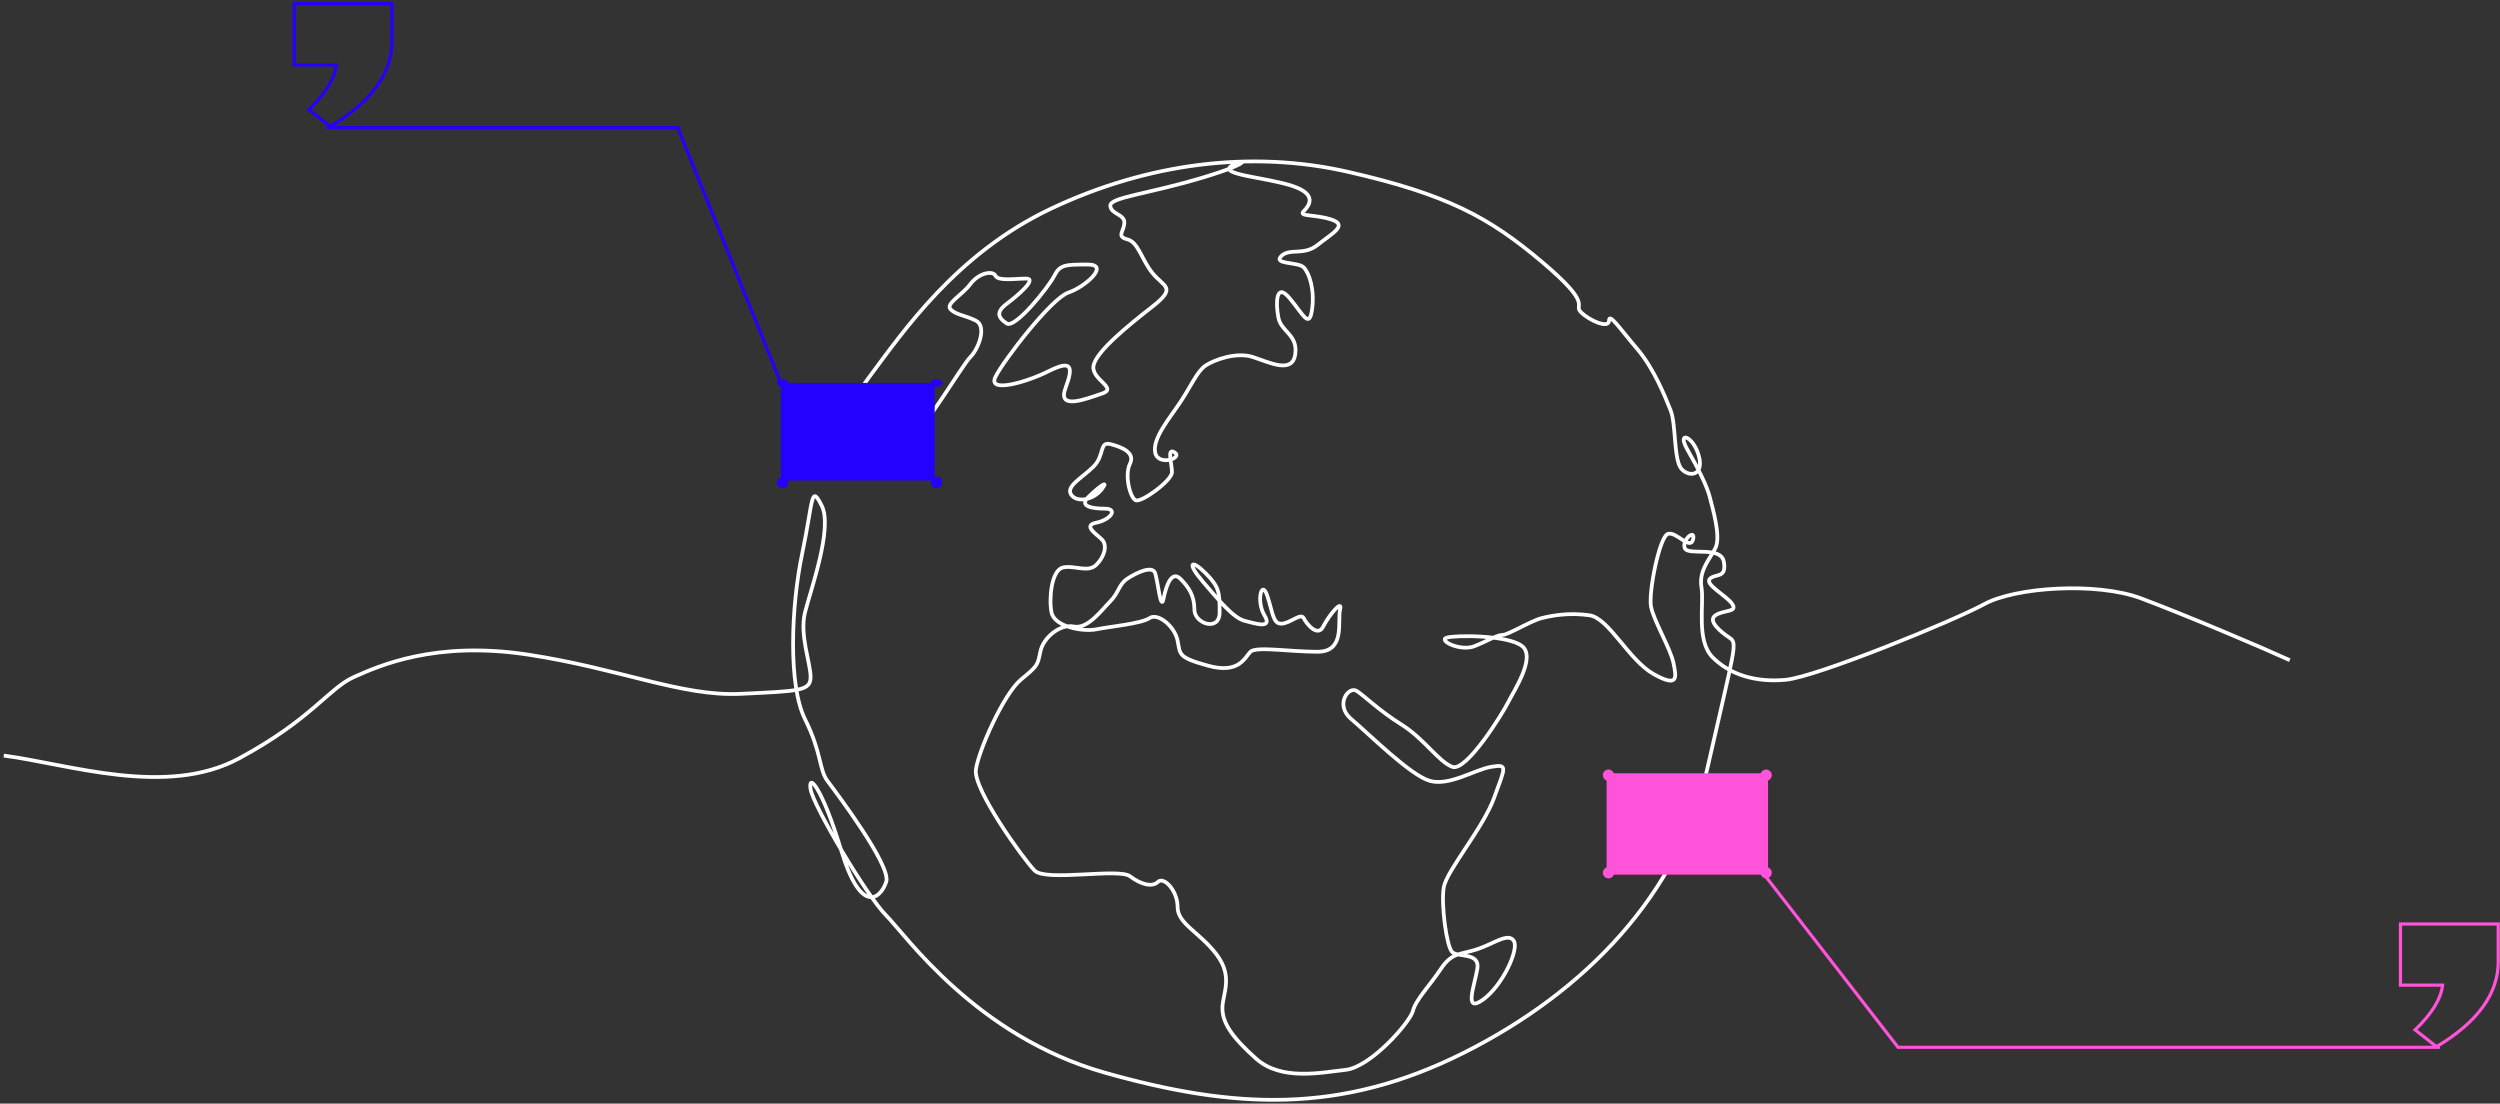 <svg width="666" height="294" viewBox="0 0 666 294" fill="none" xmlns="http://www.w3.org/2000/svg">
<rect x="0" y="0" width="666" height="294" fill="#333333" stroke="none"/>
<path d="M1 201.287C18.165 203.529 44.287 212.499 63.691 202.034C83.096 191.569 87.573 183.346 94.29 180.356C101.007 177.366 115.934 170.639 140.562 174.376C165.191 178.114 181.61 185.589 197.283 184.841C212.956 184.094 215.941 184.094 215.941 180.356C215.941 176.619 212.956 169.144 214.449 163.164C215.941 157.184 221.912 140.739 218.926 134.758C215.941 128.778 216.687 133.263 213.702 147.466C210.717 161.669 209.971 182.599 214.449 191.569C218.926 200.539 218.18 205.024 220.419 208.014C222.658 211.004 237.51 230.671 236.092 234.924C234.599 239.409 229.375 243.894 224.151 226.702C218.926 209.509 215.195 205.772 215.941 210.257C216.687 214.742 230.868 238.662 236.092 243.894C241.316 249.127 259.974 276.037 294.305 285.755C328.636 295.472 356.996 296.967 389.835 280.522C422.673 264.077 447.301 237.914 454.765 205.024C462.228 172.134 462.974 171.386 460.735 169.891C458.496 168.396 454.765 165.406 457.004 163.911C459.243 162.416 462.974 163.164 461.482 160.921C459.989 158.679 454.018 155.689 455.511 154.194C457.004 152.699 459.989 154.194 459.243 149.709C458.496 145.224 449.54 148.214 448.794 145.971C448.048 143.729 451.779 140.739 451.033 143.729C450.287 146.719 446.555 141.486 444.316 142.234C442.077 142.981 439.092 157.931 439.838 161.669C440.585 165.406 445.062 172.881 445.809 176.619C446.555 180.356 447.301 183.346 440.585 179.609C433.868 175.871 428.643 164.659 423.419 163.911C418.195 163.164 413.717 163.911 410.732 164.659C407.746 165.406 401.776 169.144 400.283 169.144C398.79 169.144 396.551 170.639 392.82 172.134C389.088 173.629 383.118 170.639 385.357 169.891C387.596 169.144 401.776 169.144 405.507 172.134C409.239 175.124 403.268 184.094 401.776 187.084C400.283 190.074 390.581 205.772 386.849 204.277C383.118 202.782 379.386 196.801 373.415 193.064C367.445 189.326 363.713 185.589 361.474 184.094C359.235 182.599 355.504 187.831 359.982 191.569C364.46 195.306 375.654 206.519 380.879 208.014C386.103 209.509 392.82 205.024 397.298 204.277C401.776 203.529 401.029 204.277 398.044 212.499C395.059 220.722 385.357 231.934 384.61 236.419C383.864 240.904 385.357 252.117 386.849 253.612C388.342 255.107 394.312 253.612 393.566 258.097C392.82 262.582 389.835 270.057 395.059 266.32C400.283 262.582 404.761 252.864 403.268 250.622C401.776 248.379 398.044 251.369 393.566 252.864C389.088 254.359 386.849 253.612 383.864 258.097C380.879 262.582 377.147 266.32 376.401 269.31C375.654 272.3 365.206 284.26 358.489 285.007C351.772 285.755 341.324 287.997 334.607 282.017C327.89 276.037 325.651 272.3 325.651 268.562C325.651 264.825 328.636 260.34 324.158 254.359C319.68 248.379 313.71 246.137 313.71 241.652C313.71 237.167 309.978 233.429 308.485 234.924C306.993 236.419 304.007 235.672 301.022 233.429C298.037 231.187 278.632 234.924 275.647 231.934C272.662 228.944 259.228 210.257 259.974 205.024C260.721 199.792 267.437 184.841 271.915 181.104C276.393 177.366 276.393 177.366 277.14 173.629C277.886 169.891 282.364 166.154 286.096 166.901C289.827 167.649 293.559 162.416 295.798 160.174C298.037 157.931 298.037 155.689 300.276 154.194C302.515 152.699 306.993 150.456 307.739 152.699C308.485 154.941 309.232 163.164 309.978 159.426C310.724 155.689 312.217 151.951 314.456 154.194C316.695 156.436 318.187 158.679 318.187 162.416C318.187 166.154 324.904 168.396 324.904 163.164C324.904 157.931 324.904 156.436 321.173 152.699C317.441 148.961 315.949 149.709 320.426 154.941C324.904 160.174 328.636 164.659 331.621 165.406C334.607 166.154 339.085 167.649 336.846 163.911C334.607 160.174 336.099 154.194 337.592 158.679C339.085 163.164 339.085 166.154 341.324 166.154C343.562 166.154 346.548 163.164 347.294 164.659C348.04 166.154 351.026 169.891 352.518 166.901C354.011 163.911 357.743 159.426 356.996 162.416C356.25 165.406 358.489 173.629 351.026 173.629C343.562 173.629 334.607 172.134 333.114 173.629C331.621 175.124 330.129 179.609 321.919 177.366C313.71 175.124 314.456 174.376 313.71 170.639C312.963 166.901 308.485 163.164 306.246 164.659C304.007 166.154 295.798 166.901 292.066 167.649C288.335 168.396 280.871 166.901 280.125 163.164C279.379 159.426 280.125 151.951 283.11 151.204C286.096 150.456 289.827 152.699 292.066 150.456C294.305 148.214 295.051 145.224 293.559 143.729C292.066 142.234 288.335 139.991 292.066 139.243C295.798 138.496 298.037 135.506 294.305 135.506C290.574 135.506 287.588 134.758 289.827 132.516C292.066 130.273 295.798 127.283 293.559 130.273C291.32 133.263 286.842 134.011 285.349 131.768C283.857 129.526 288.335 127.283 291.32 124.293C294.305 121.303 292.812 117.566 295.798 118.313C298.783 119.061 302.515 120.556 301.022 123.546C299.529 126.536 301.022 132.516 302.515 133.263C304.007 134.011 312.217 128.031 312.217 125.788C312.217 123.546 310.724 119.061 312.963 120.556C315.202 122.051 308.485 124.293 307.739 120.556C306.993 116.818 311.471 111.586 314.456 107.101C317.441 102.616 318.934 98.878 321.173 97.383C323.412 95.888 329.382 93.646 333.86 95.141C338.338 96.636 344.309 99.626 345.055 94.393C345.801 89.161 341.324 88.413 340.577 84.675C339.831 80.938 339.831 74.958 343.562 79.443C347.294 83.928 348.787 87.666 349.533 82.433C350.279 77.201 348.787 72.715 347.294 71.22C345.801 69.725 339.085 70.473 341.324 68.23C343.562 65.988 347.294 68.23 351.026 65.24C354.757 62.25 359.235 60.008 354.757 58.513C350.279 57.018 345.801 57.765 347.294 56.27C348.787 54.775 351.026 51.785 344.309 49.543C337.592 47.3 324.904 46.553 327.89 44.31C330.875 42.068 335.353 42.815 320.426 47.3C305.5 51.785 295.798 52.533 295.798 54.775C295.798 57.018 299.529 57.018 299.529 59.26C299.529 61.503 297.29 62.998 300.276 63.745C303.261 64.493 304.007 68.978 306.993 72.715C309.978 76.453 313.71 76.453 306.993 81.686C300.276 86.918 292.066 93.646 291.32 97.383C290.574 101.121 298.037 103.363 293.559 104.858C289.081 106.353 281.618 109.343 283.857 103.363C286.096 97.383 285.349 95.888 279.379 98.878C273.408 101.868 262.96 104.858 265.199 100.373C267.437 95.888 280.125 79.443 284.603 77.948C289.081 76.453 295.798 70.473 289.827 70.473C283.857 70.473 282.364 70.473 280.871 73.463C279.379 76.453 270.423 87.666 268.184 86.171C265.945 84.675 265.199 83.18 268.184 80.938C271.169 78.695 276.393 74.21 273.408 74.21C270.423 74.21 265.945 74.958 265.199 73.463C264.452 71.968 260.721 72.715 258.482 75.706C256.243 78.695 251.765 80.938 253.257 82.433C254.75 83.928 256.989 83.928 259.974 85.423C262.96 86.918 260.721 92.898 258.482 95.141C256.243 97.383 245.794 115.323 242.809 116.071C239.824 116.818 239.824 115.323 240.57 111.586C241.316 107.848 242.062 104.858 238.331 109.343C234.599 113.828 233.107 115.323 231.614 113.081C230.121 110.838 223.404 121.303 221.165 122.798C218.926 124.293 222.658 112.333 231.614 100.373C240.57 88.413 254.75 67.483 280.125 55.523C305.5 43.563 333.114 39.825 359.235 45.805C385.357 51.785 396.551 57.765 410.732 69.725C424.912 81.686 418.941 80.938 421.18 83.18C423.419 85.423 428.643 87.666 428.643 85.423C428.643 83.18 431.629 87.666 436.107 92.898C440.585 98.131 443.57 105.606 445.062 109.343C446.555 113.081 445.809 122.798 448.048 125.041C450.287 127.283 454.018 126.536 452.526 121.303C451.033 116.071 446.555 114.576 449.54 119.808C452.526 125.041 454.765 129.526 455.511 132.516C456.257 135.506 458.496 142.981 457.004 145.971C455.511 148.961 452.526 151.951 453.272 156.436C454.018 160.921 451.779 170.639 456.257 175.124C460.735 179.609 467.452 181.851 475.662 181.104C483.871 180.356 520.441 165.406 528.651 160.921C536.86 156.436 558.504 154.941 570.445 159.426C582.386 163.911 601.79 172.134 610 175.871" stroke="white" stroke-miterlimit="10"/>
<path d="M249 102H208V128H249V102Z" fill="#2400FF"/>
<path d="M208.5 103C209.328 103 210 102.552 210 102C210 101.448 209.328 101 208.5 101C207.672 101 207 101.448 207 102C207 102.552 207.672 103 208.5 103Z" fill="#2400FF"/>
<path d="M249.5 103C250.328 103 251 102.552 251 102C251 101.448 250.328 101 249.5 101C248.672 101 248 101.448 248 102C248 102.552 248.672 103 249.5 103Z" fill="#2400FF"/>
<path d="M208.5 130C209.328 130 210 129.328 210 128.5C210 127.672 209.328 127 208.5 127C207.672 127 207 127.672 207 128.5C207 129.328 207.672 130 208.5 130Z" fill="#2400FF"/>
<path d="M249.5 130C250.328 130 251 129.328 251 128.5C251 127.672 250.328 127 249.5 127C248.672 127 248 127.672 248 128.5C248 129.328 248.672 130 249.5 130Z" fill="#2400FF"/>
<path d="M208 102L180.556 34H87" stroke="#2400FF" stroke-width="0.85" stroke-miterlimit="10"/>
<path d="M643.384 274.355L643.089 274.048L642.737 274.387L643.121 274.689L643.384 274.355ZM649.092 278.835L648.83 279.169L649.059 279.35L649.31 279.2L649.092 278.835ZM665.531 246.148H665.956V245.723H665.531V246.148ZM639.478 246.148V245.723H639.052V246.148H639.478ZM639.478 262.444H639.052V262.869H639.478V262.444ZM650.703 262.444L651.125 262.49L651.177 262.019H650.703V262.444ZM643.121 274.689L648.83 279.169L649.355 278.501L643.647 274.02L643.121 274.689ZM649.31 279.2C660.325 272.627 665.956 264.939 665.956 256.146H665.106C665.106 264.509 659.767 271.969 648.874 278.47L649.31 279.2ZM665.956 256.146V246.148H665.106V256.146H665.956ZM665.531 245.723H639.478V246.574H665.531V245.723ZM639.052 246.148V262.444H639.903V246.148H639.052ZM639.478 262.869H650.703V262.019H639.478V262.869ZM650.28 262.397C649.898 265.869 647.544 269.752 643.089 274.048L643.679 274.661C648.185 270.315 650.71 266.258 651.125 262.49L650.28 262.397Z" fill="#FF53D9"/>
<path d="M82.265 29.206L81.969 28.9L81.618 29.239L82.002 29.541L82.265 29.206ZM87.973 33.687L87.71 34.021L87.94 34.201L88.191 34.052L87.973 33.687ZM104.412 1H104.837V0.575H104.412V1ZM78.358 1V0.575H77.933V1H78.358ZM78.358 17.295H77.933V17.721H78.358V17.295ZM89.583 17.295L90.006 17.342L90.058 16.87H89.583V17.295ZM82.002 29.541L87.71 34.021L88.235 33.352L82.527 28.872L82.002 29.541ZM88.191 34.052C99.205 27.478 104.837 19.79 104.837 10.997H103.987C103.987 19.361 98.648 26.82 87.755 33.321L88.191 34.052ZM104.837 10.997V1H103.987V10.997H104.837ZM104.412 0.575H78.358V1.425H104.412V0.575ZM77.933 1V17.295H78.783V1H77.933ZM78.358 17.721H89.583V16.87H78.358V17.721ZM89.161 17.249C88.778 20.721 86.425 24.603 81.969 28.9L82.56 29.512C87.066 25.167 89.591 21.109 90.006 17.342L89.161 17.249Z" fill="#2400FF"/>
<path d="M471 206H428V233H471V206Z" fill="#FF53D9"/>
<path d="M428.5 208C429.328 208 430 207.328 430 206.5C430 205.672 429.328 205 428.5 205C427.672 205 427 205.672 427 206.5C427 207.328 427.672 208 428.5 208Z" fill="#FF53D9"/>
<path d="M470.5 208C471.328 208 472 207.328 472 206.5C472 205.672 471.328 205 470.5 205C469.672 205 469 205.672 469 206.5C469 207.328 469.672 208 470.5 208Z" fill="#FF53D9"/>
<path d="M428.5 234C429.328 234 430 233.328 430 232.5C430 231.672 429.328 231 428.5 231C427.672 231 427 231.672 427 232.5C427 233.328 427.672 234 428.5 234Z" fill="#FF53D9"/>
<path d="M470.5 234C471.328 234 472 233.328 472 232.5C472 231.672 471.328 231 470.5 231C469.672 231 469 231.672 469 232.5C469 233.328 469.672 234 470.5 234Z" fill="#FF53D9"/>
<path d="M470 233L505.631 279H650" stroke="#FF53D9" stroke-width="0.85" stroke-miterlimit="10"/>
</svg>
